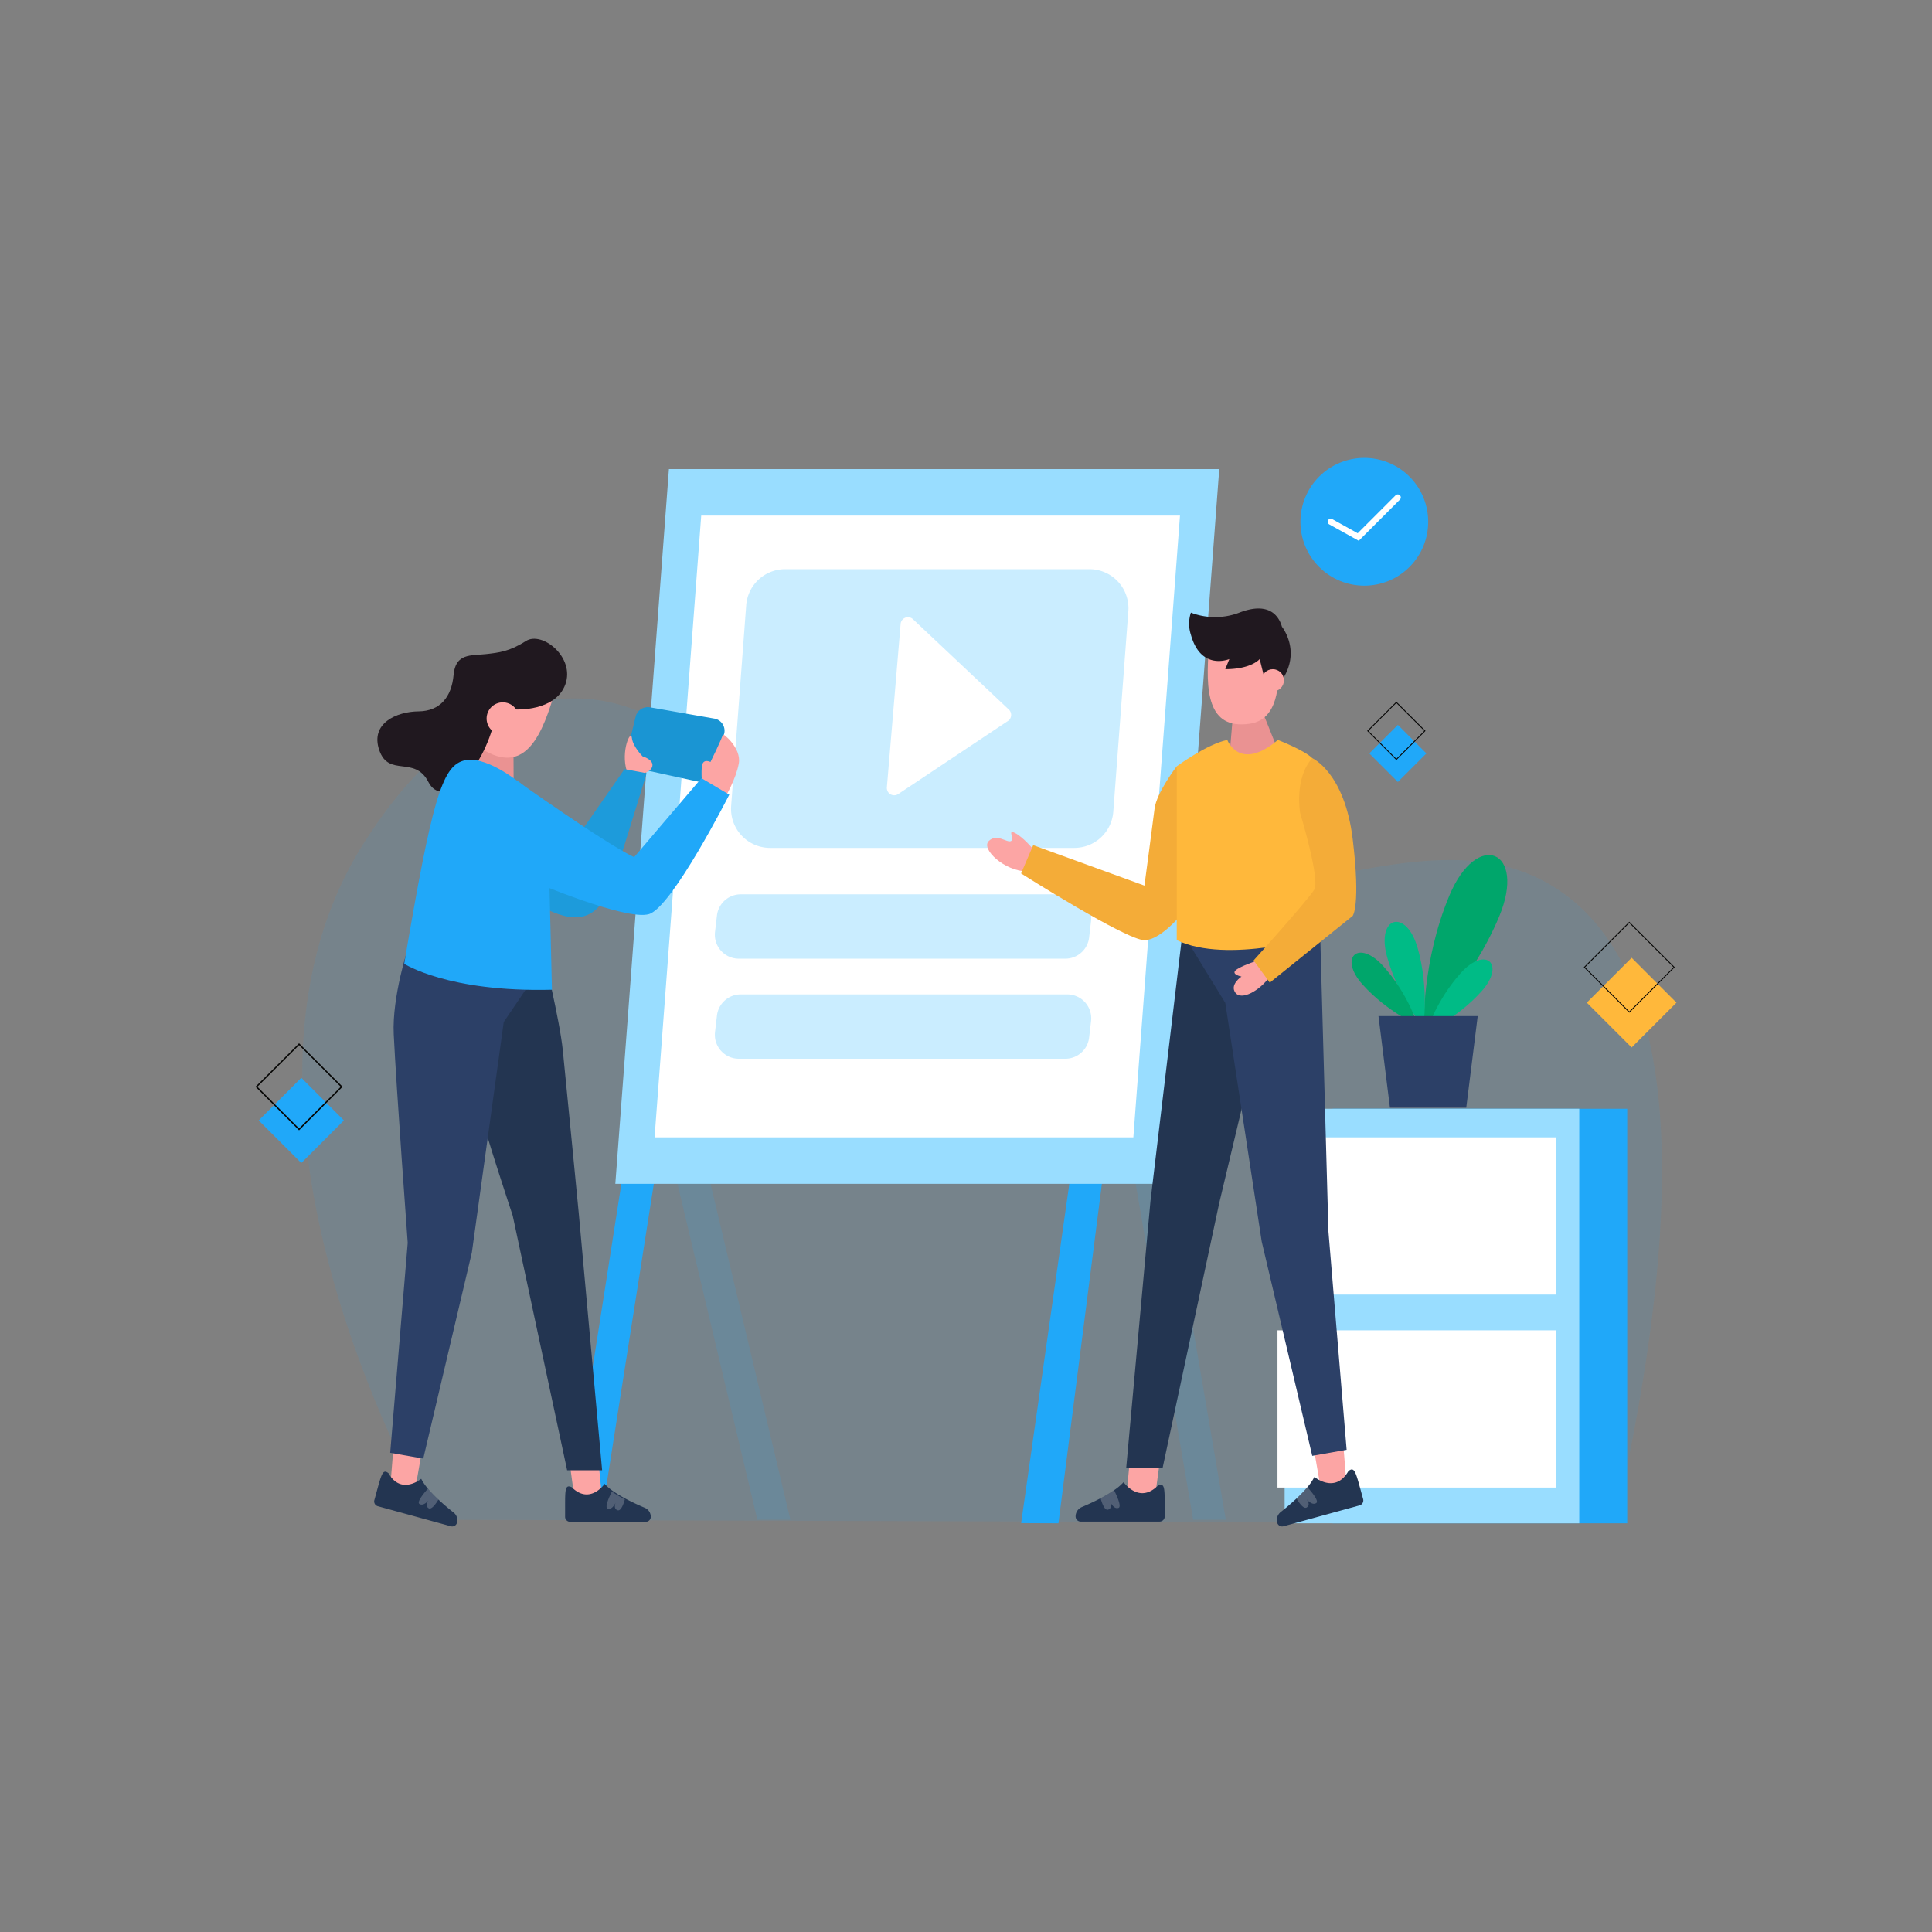 <svg id="Layer_1" data-name="Layer 1" xmlns="http://www.w3.org/2000/svg" viewBox="0 0 2000 2000"><rect x="0" y="0" width="2000" height="2000" fill="#808080" stroke="none"/><defs><style>.cls-1{opacity:0.1;}.cls-2{fill:#20a8f9;}.cls-3{fill:#9df;}.cls-4{fill:#fff;}.cls-5{opacity:0.13;}.cls-6{opacity:0.52;}.cls-7{fill:#ffb83b;}.cls-8{fill:#050504;}.cls-9{fill:#fca5a4;}.cls-10{fill:#233551;}.cls-11{opacity:0.21;}.cls-12{fill:#2c4067;}.cls-13{fill:#f4ac38;}.cls-14{fill:#ea9292;}.cls-15{fill:#20181f;}.cls-16{fill:#00a66b;}.cls-17{fill:#00bb86;}.cls-18{fill:#1a95d3;}.cls-19{fill:#1d9bdb;}</style></defs><g class="cls-1"><path class="cls-2" d="M447.2,1573.21l1224.47,3.7c97-428.13,33.52-588.3-51.79-651.08C1457.41,806.28,1214.44,1039,909.61,892.54,759.47,820.39,690.32,702.39,561.88,726.07,461.39,744.6,401.05,835.76,380.61,866.64,203.79,1133.81,426.81,1537.39,447.2,1573.21Z"/></g><rect class="cls-2" x="1379.5" y="1147.79" width="304.99" height="429.12"/><rect class="cls-3" x="1329.85" y="1147.79" width="304.99" height="429.12"/><rect class="cls-4" x="1322.45" y="1177.38" width="288.55" height="162.77"/><rect class="cls-4" x="1322.45" y="1377.15" width="288.55" height="162.77"/><circle class="cls-2" cx="1412.33" cy="540.15" r="66.13" transform="translate(31.72 1156.88) rotate(-45)"/><path class="cls-4" d="M1406.58,559.8l-30.41-16.9a3.15,3.15,0,1,1,3.06-5.5L1405.49,552l39.25-39.26a3.15,3.15,0,0,1,4.46,4.46Z"/><g class="cls-5"><polygon class="cls-2" points="1268.93 1573.21 1235.15 1573.21 1172.12 1204.76 1204.93 1199.1 1268.93 1573.21"/></g><polygon class="cls-2" points="1141.51 1218.85 1095.69 1576.91 1057.08 1576.74 1108.64 1213.64 1141.51 1218.85"/><g class="cls-5"><polygon class="cls-2" points="818.2 1573.21 784.02 1573.21 700.6 1222.4 733.01 1214.82 818.2 1573.21"/></g><polygon class="cls-2" points="677.48 1221.44 622.18 1573.21 588.88 1573.21 644.97 1214.34 677.48 1221.44"/><polygon class="cls-3" points="1206.67 1225.48 636.98 1225.48 692.47 485.62 1262.16 485.62 1206.67 1225.48"/><polygon class="cls-4" points="1173.24 1177.38 677.61 1177.38 725.89 533.71 1221.52 533.71 1173.24 1177.38"/><g class="cls-6"><path class="cls-3" d="M1102.82,992.42h-338a24.8,24.8,0,0,1-24.63-27.69l2-17a24.8,24.8,0,0,1,24.63-21.92h338a24.8,24.8,0,0,1,24.64,27.69l-2,17A24.8,24.8,0,0,1,1102.82,992.42Z"/></g><g class="cls-6"><path class="cls-3" d="M1102.82,1096h-338a24.8,24.8,0,0,1-24.63-27.69l2-17a24.8,24.8,0,0,1,24.63-21.92h338a24.8,24.8,0,0,1,24.64,27.69l-2,17A24.8,24.8,0,0,1,1102.82,1096Z"/></g><g class="cls-6"><path class="cls-3" d="M1112.2,877.74h-315a40.43,40.43,0,0,1-40.32-43.46l15.58-207.67a40.43,40.43,0,0,1,40.32-37.41h314.95a40.43,40.43,0,0,1,40.32,43.45l-15.58,207.68A40.43,40.43,0,0,1,1112.2,877.74Z"/></g><path class="cls-4" d="M1043.36,746.36,929.88,822a7.6,7.6,0,0,1-11.79-7l14.24-169.21A7.6,7.6,0,0,1,945.12,641l99.24,93.55a7.6,7.6,0,0,1-1,11.86Z"/><rect class="cls-7" x="1656.25" y="1005.09" width="65.64" height="65.64" transform="translate(-239.2 1498.35) rotate(-45)"/><path class="cls-8" d="M1686.63,1048.34l-.33-.33-46.74-46.74.32-.33,46.75-46.74.33.32,46.74,46.75-.33.33Zm-45.76-47.07,45.76,45.76,45.76-45.76-45.76-45.76Z"/><rect class="cls-2" x="1426.16" y="759.05" width="41.8" height="41.8" transform="translate(-127.67 1251.67) rotate(-45)"/><path class="cls-8" d="M1445.51,786.82l-.33-.32-29.88-29.88.32-.33,29.89-29.88.33.32,29.88,29.89-.33.33Zm-28.9-30.2,28.9,28.9,28.9-28.9-28.9-28.9Z"/><rect class="cls-2" x="280.73" y="1128.67" width="62.37" height="62.37" transform="translate(-728.78 560.26) rotate(-45)"/><path class="cls-8" d="M309.59,1170.11l-.49-.49L264.51,1125l.49-.49L309.59,1080l.49.48L354.66,1125l-.48.49ZM266.46,1125l43.13,43.13L352.71,1125l-43.12-43.12Z"/><polygon class="cls-9" points="1389.84 1486.16 1394.03 1538.5 1366.81 1538.5 1358.44 1490.35 1389.84 1486.16"/><polygon class="cls-9" points="1201.43 1507.1 1195.15 1553.15 1165.84 1551.06 1170.03 1507.1 1201.43 1507.1"/><path class="cls-10" d="M1113.45,1569.81a5.32,5.32,0,0,0,5.33,5.32h81.61a5.33,5.33,0,0,0,5.32-5.36c-.12-27.93,1-35.42-7.06-31.91-19.53,19.52-35.5-3.55-35.5-3.55a54.1,54.1,0,0,1-9.82,8.31,139.41,139.41,0,0,1-14,8.34c-7.3,3.83-14.5,7.06-19.45,9.14a10.5,10.5,0,0,0-6.43,9.71Z"/><g class="cls-11"><path class="cls-4" d="M1139.33,1551c1.42,5.13,4.22,13,7.84,11.75,4.19-1.4,2.9-6.07,2.15-8,1.07,2.16,4.21,7.68,8.5,6.24,3.29-1.1-.83-10.91-4.49-18.31A139.41,139.41,0,0,1,1139.33,1551Z"/></g><path class="cls-10" d="M1322.15,1576.25a5.32,5.32,0,0,0,6.55,3.72l78.7-21.6a5.33,5.33,0,0,0,3.71-6.58c-7.51-26.91-8.4-34.43-15.26-28.9-13.66,24-35.17,6-35.17,6a53.47,53.47,0,0,1-7.26,10.61,138.06,138.06,0,0,1-11.3,11.75c-6,5.63-12.11,10.65-16.34,14a10.51,10.51,0,0,0-3.49,5A10.65,10.65,0,0,0,1322.15,1576.25Z"/><g class="cls-11"><path class="cls-4" d="M1342.12,1551.22c2.73,4.57,7.5,11.38,10.68,9.25,3.66-2.46,1.18-6.62-.06-8.3,1.6,1.8,6.09,6.3,9.86,3.77,2.87-1.93-3.7-10.3-9.18-16.47A138.06,138.06,0,0,1,1342.12,1551.22Z"/></g><polygon class="cls-10" points="1224.46 962.8 1190.96 1243.32 1165.84 1519.65 1203.52 1519.65 1262.14 1245.41 1314.47 1025.6 1310.29 956.52 1224.46 962.8"/><polygon class="cls-12" points="1228.64 973.26 1268.42 1038.16 1306.1 1285.19 1358.44 1507.1 1394.03 1500.81 1375.18 1274.72 1366.81 973.26 1228.64 973.26"/><path class="cls-9" d="M1069.54,879.06s-10.47-12.56-18.84-16.75,0,6.28-4.19,8.37-14.65-8.37-23,0,16.74,31.41,39.77,31.41Z"/><path class="cls-13" d="M1218.18,793.23s-20.94,27.21-23,44-10.47,79.55-10.47,79.55l-115.14-41.87L1057,904.18s108.86,69.08,127.7,69.08,44-33.49,44-33.49Z"/><polygon class="cls-14" points="1306.1 734.61 1322.85 776.48 1297.73 799.51 1272.61 784.85 1276.79 734.61 1306.1 734.61"/><path class="cls-9" d="M1251.67,667.62c-4.19,48.15-1.65,87.86,41.87,81.64,29.31-4.18,31.4-39.77,29.31-67S1251.67,667.62,1251.67,667.62Z"/><path class="cls-15" d="M1272.61,682.27s-29.31,12.56-39.78-25.12a36.23,36.23,0,0,1,0-23s23,10.47,50.24,0,39.78,0,44,14.66c0,0,22.47,27.72-3.42,59.91v-10l-13.32,8.73L1304,682.27s-8.38,10.47-35.59,10.47Z"/><circle class="cls-9" cx="1317.62" cy="704.26" r="11.51"/><path class="cls-7" d="M1270.51,766s12.56,33.5,52.34,0c0,0,27.21,10.47,35.59,18.84s8.37,184.23,8.37,184.23-96.3,29.31-148.63,4.18v-180S1249.58,770.2,1270.51,766Z"/><path class="cls-9" d="M1301.91,994.2s-18.84,6.28-23,10.47,6.28,6.28,6.28,6.28-12.56,8.37-6.28,16.74,25.12-2.09,35.59-16.74Z"/><path class="cls-13" d="M1358.44,784.85s33.49,14.66,41.87,83.74,0,79.55,0,79.55l-85.83,69.09-16.75-23s56.52-62.8,62.8-73.27-14.65-79.55-14.65-79.55S1339.6,805.79,1358.44,784.85Z"/><path class="cls-16" d="M1551.94,948.79c-28.72,68.86-77.82,113.91-77.82,113.91s-2.53-66.59,26.19-135.44S1580.66,879.94,1551.94,948.79Z"/><path class="cls-17" d="M1467.7,981.91c11.88,42.32,5.64,81.08,5.64,81.08s-25.5-29.86-37.37-72.17S1455.82,939.59,1467.7,981.91Z"/><path class="cls-16" d="M1432,1000.18c25.56,28.41,35.63,61,35.63,61s-31.37-13.45-56.93-41.85S1406.42,971.78,1432,1000.18Z"/><path class="cls-17" d="M1512.22,1007.22c-25.56,28.41-35.63,61-35.63,61s31.37-13.44,56.93-41.85S1537.78,978.82,1512.22,1007.22Z"/><polygon class="cls-12" points="1517.87 1146.65 1438.86 1146.65 1427.01 1051.85 1529.72 1051.85 1517.87 1146.65"/><polygon class="cls-9" points="407.98 1489.79 403.95 1540.11 430.12 1540.11 438.17 1493.82 407.98 1489.79"/><polygon class="cls-9" points="589.11 1509.92 595.14 1554.19 623.32 1552.18 619.29 1509.92 589.11 1509.92"/><path class="cls-10" d="M673.68,1570.21a5.12,5.12,0,0,1-5.12,5.12H590.11a5.13,5.13,0,0,1-5.12-5.16c.12-26.85-1-34.05,6.79-30.68,18.77,18.77,34.13-3.41,34.13-3.41a51.88,51.88,0,0,0,9.43,8,133.93,133.93,0,0,0,13.46,8c7,3.68,13.94,6.79,18.7,8.78a10.09,10.09,0,0,1,6.18,9.34Z"/><g class="cls-11"><path class="cls-4" d="M646.85,1552.09c-1.37,4.93-4.06,12.45-7.54,11.29-4-1.35-2.79-5.83-2.07-7.71-1,2.08-4,7.39-8.17,6-3.16-1.06.8-10.5,4.31-17.61A134.09,134.09,0,0,0,646.85,1552.09Z"/></g><path class="cls-10" d="M473.05,1576.4a5.11,5.11,0,0,1-6.29,3.58l-75.66-20.77a5.12,5.12,0,0,1-3.57-6.32c7.22-25.87,8.07-33.1,14.67-27.79,13.13,23.07,33.81,5.74,33.81,5.74a51.62,51.62,0,0,0,7,10.2,132,132,0,0,0,10.86,11.3c5.79,5.41,11.65,10.24,15.71,13.42a10.09,10.09,0,0,1,3.49,10.64Z"/><g class="cls-11"><path class="cls-4" d="M453.85,1552.34c-2.62,4.39-7.21,10.93-10.26,8.89-3.53-2.36-1.14-6.36.05-8-1.54,1.74-5.85,6-9.47,3.63-2.76-1.86,3.55-9.91,8.82-15.84A132,132,0,0,0,453.85,1552.34Z"/></g><path class="cls-10" d="M562.18,985.62s17.18,69.53,20.47,102c4.28,42.17,16.52,168.72,16.52,168.72L623.32,1522H587.09l-56.35-263.64s-29.06-87.08-36.09-116.61c-5.55-23.29-14.22-94.7-14.22-94.7l4-66.41Z"/><path class="cls-12" d="M562.94,996.73,521.47,1058l-33,238.61-50.31,213.33-34.22-6,18.12-217.35S410.2,1125,407.59,1070.68c-1.88-39.06,15.17-90.71,15.17-90.71Z"/><path class="cls-18" d="M648.79,779.77l9.22-37.9a12.74,12.74,0,0,1,5.06-7.43,13.09,13.09,0,0,1,9.85-2.22l66.49,11.65a12.75,12.75,0,0,1,10.11,16.21l-12.13,40.09A13,13,0,0,1,722.14,809L658.57,795.2A12.74,12.74,0,0,1,648.79,779.77Z"/><path class="cls-9" d="M662.71,801.26s11.1-1.21,12.59-8.11S665.21,783,665.21,783s-10.09-10.14-11.06-19c-1.06-9.67-11.81,13.5-5.25,34.28Z"/><path class="cls-9" d="M727.06,814.46s-1.7-15.54-.21-22.45,8.64-3.19,8.64-3.19,12.88-26.12,12.63-28.34,19.46,13.61,16.72,29.63-14.13,35.24-14.13,35.24Z"/><path class="cls-19" d="M556.15,936.46c28.58,14.86,61.6,29.22,80-29s33.25-107,33.25-107l-22.93-4.24L594,871.67S558.77,857.54,556.79,860,556.15,936.46,556.15,936.46Z"/><polygon class="cls-14" points="531.55 772.9 531.72 815.56 490.82 790.82 502.63 773.09 531.55 772.9"/><path class="cls-9" d="M575.52,711.94c-13.87,49.66-31.29,88.38-72.43,65.85-27.7-15.17-16.45-51.5-4.16-77.9S575.52,711.94,575.52,711.94Z"/><path class="cls-15" d="M534.09,734.42s40.69,2.3,51.1-25.8-24.06-55.78-40.85-45-27.9,12-41.22,13.49c-16,1.74-31.56-1-33.58,21.64s-13.88,37.46-36.33,37.66-50.34,12.24-40.52,40.37,36.49,5,50.74,32.66,51.07-5.58,66-54.38Z"/><circle class="cls-9" cx="520.51" cy="743.77" r="16.75" transform="translate(-246.31 257.86) rotate(-22.65)"/><path class="cls-2" d="M535.43,808.42s-34.48-27.69-56.2-20.83-32.1,40.73-60.79,210.11c0,0,45.38,29.62,152.92,26.86,0,0-2.13-91.77-3.51-145.54S535.43,808.42,535.43,808.42Z"/><path class="cls-2" d="M535.43,808.42s90.15,64.3,121,78.91l69.71-81.75,28.82,17.07S695.74,939.2,671.8,946.3s-120.54-34-120.54-34Z"/></svg>
